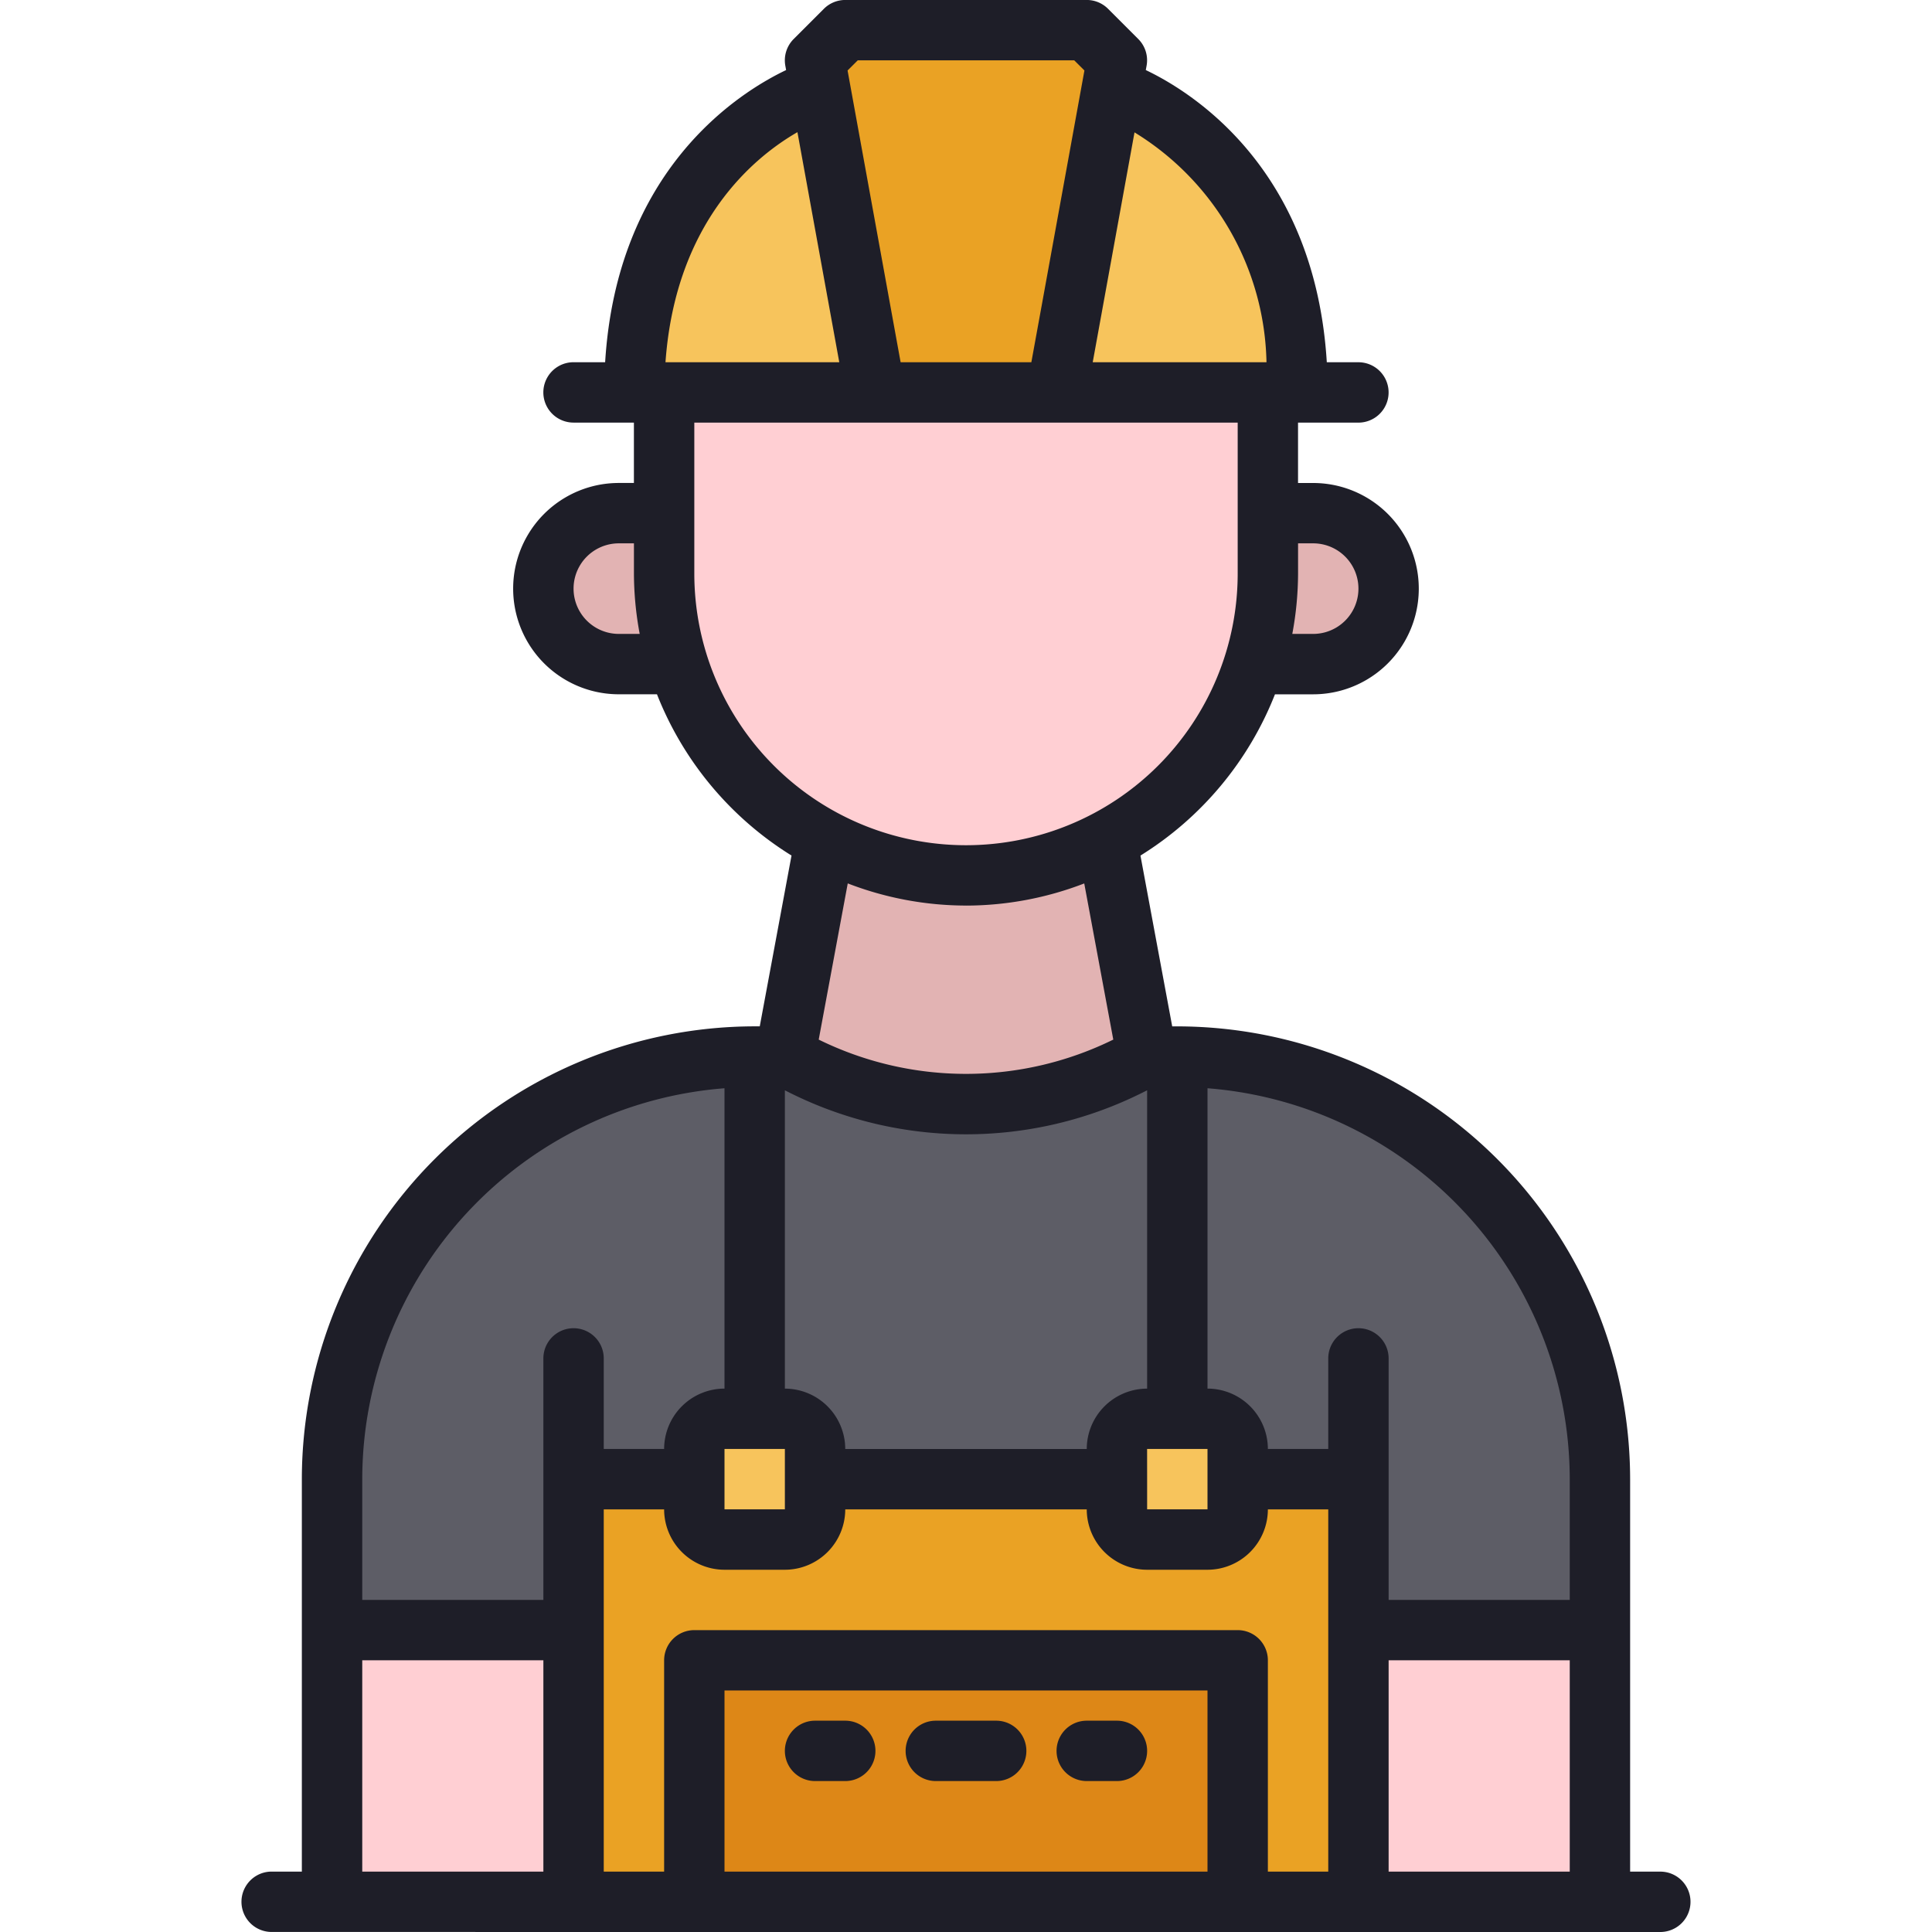 <svg height="512" viewBox="0 0 64 64" width="512" xmlns="http://www.w3.org/2000/svg"><g id="Building_Man" data-name="Building Man"><path d="m21 13c0-7.898 5.756-9.918 6.001-10l.186-.062h9.625l.188.062c.244.082 6 2.102 6 10z" fill="#f7c45c"/><path d="m29 13-2-11 1-1h8l1 1-2 11z" fill="#eaa224"/><path d="m22 13v6a10 10 0 0 0 20 0v-6z" fill="#ffcfd3"/><path d="m46 19.5a2.501 2.501 0 0 1 -2.5 2.5h-1.96a9.907 9.907 0 0 0 .46-3v-2h1.5a2.501 2.501 0 0 1 2.5 2.5z" fill="#e2b3b3"/><path d="m22.46 22h-1.96a2.5 2.5 0 0 1 0-5h1.5v2a9.907 9.907 0 0 0 .46 3z" fill="#e2b3b3"/><path d="m38 35-.63.32a12.009 12.009 0 0 1 -10.74 0l-.63-.32 1.33-7.16a9.98 9.98 0 0 0 9.34 0z" fill="#e2b3b3"/><path d="m11 63v-14a14 14 0 0 1 14-14h1l.633.317a12 12 0 0 0 10.733 0l.633-.317h1a14 14 0 0 1 14 14v14z" fill="#5d5d66"/><path d="m19 49h26v15h-26z" fill="#eaa224"/><path d="m23 55h18v8h-18z" fill="#dd8717"/><path d="m11 54h8v9h-8z" fill="#ffcfd3"/><path d="m45 54h8v9h-8z" fill="#ffcfd3"/><rect fill="#f7c45c" height="4" rx="1" width="4" x="23" y="47"/><rect fill="#f7c45c" height="4" rx="1" width="4" x="37" y="47"/><g fill="#1e1e28"><path d="m55 64a1 1 0 0 0 0-2h-1v-13a15.017 15.017 0 0 0 -15-15h-.169l-1.052-5.658a11.046 11.046 0 0 0 4.456-5.342h1.264a3.5 3.5 0 0 0 0-7h-.5v-2h2a1 1 0 0 0 0-2h-1.047c-.392-6.372-4.403-8.92-5.996-9.679l.026-.143a.996.996 0 0 0 -.276-.886l-1-1a.999.999 0 0 0 -.707-.293h-8a1 1 0 0 0 -.707.293l-1 1a1 1 0 0 0 -.277.886l.026.143c-1.593.759-5.603 3.307-5.995 9.678h-1.047a1 1 0 0 0 0 2h2v2h-.5a3.5 3.5 0 0 0 0 7h1.264a11.046 11.046 0 0 0 4.457 5.342l-1.052 5.658h-.169a15.017 15.017 0 0 0 -15 15v13h-1a1 1 0 0 0 0 2zm-14-10h-18a1 1 0 0 0 -1 1v7h-2v-12h2a2.003 2.003 0 0 0 2 2h2a2.003 2.003 0 0 0 2-2h8a2.003 2.003 0 0 0 2 2h2a2.003 2.003 0 0 0 2-2h2v12h-2v-7a1 1 0 0 0 -1-1zm-15-17.882.186.093a13.068 13.068 0 0 0 11.627 0l.187-.093v9.882a2.003 2.003 0 0 0 -2 2h-8a2.003 2.003 0 0 0 -2-2zm12 12.879-.001-.998h2.001v2h-2l-0-.998 0-.002zm-12-.998v2h-2v-2zm20 7h6v7h-6zm6-6v4h-6v-8a1 1 0 0 0 -2 0v3h-2a2.003 2.003 0 0 0 -2-2v-9.949a13.009 13.009 0 0 1 12 12.949zm-8.5-31a1.5 1.5 0 0 1 0 3h-.691a10.988 10.988 0 0 0 .191-2v-1zm-1.546-6h-5.756l1.384-7.614a9.141 9.141 0 0 1 4.372 7.614zm-13.54-10h7.172l.337.336c-3.415 18.785-.585 3.214-1.758 9.664h-4.331c-1.925-10.588 2.127 11.695-1.757-9.664zm-1.998 2.379 1.386 7.621h-5.757c.335-4.67 2.951-6.805 4.371-7.621zm-5.916 16.621a1.5 1.5 0 0 1 0-3h.5v1a10.988 10.988 0 0 0 .191 2zm2.5-2v-5h18v5a9 9 0 0 1 -18 0zm9 11a10.923 10.923 0 0 0 3.917-.734l.962 5.173a11.05 11.05 0 0 1 -9.758 0l.962-5.174a10.923 10.923 0 0 0 3.917.734zm-8 6.051v9.949a2.003 2.003 0 0 0 -2 2h-2v-3a1 1 0 0 0 -2 0v8h-6v-4a13.008 13.008 0 0 1 12-12.949zm-12 18.949h6v7h-6zm12 7v-6h16v6z"/><path d="m33 57h-2a1 1 0 0 0 0 2h2a1 1 0 0 0 0-2z"/><path d="m37 57h-1a1 1 0 0 0 0 2h1a1 1 0 0 0 0-2z"/><path d="m28 57h-1a1 1 0 0 0 0 2h1a1 1 0 0 0 0-2z"/></g></g></svg>